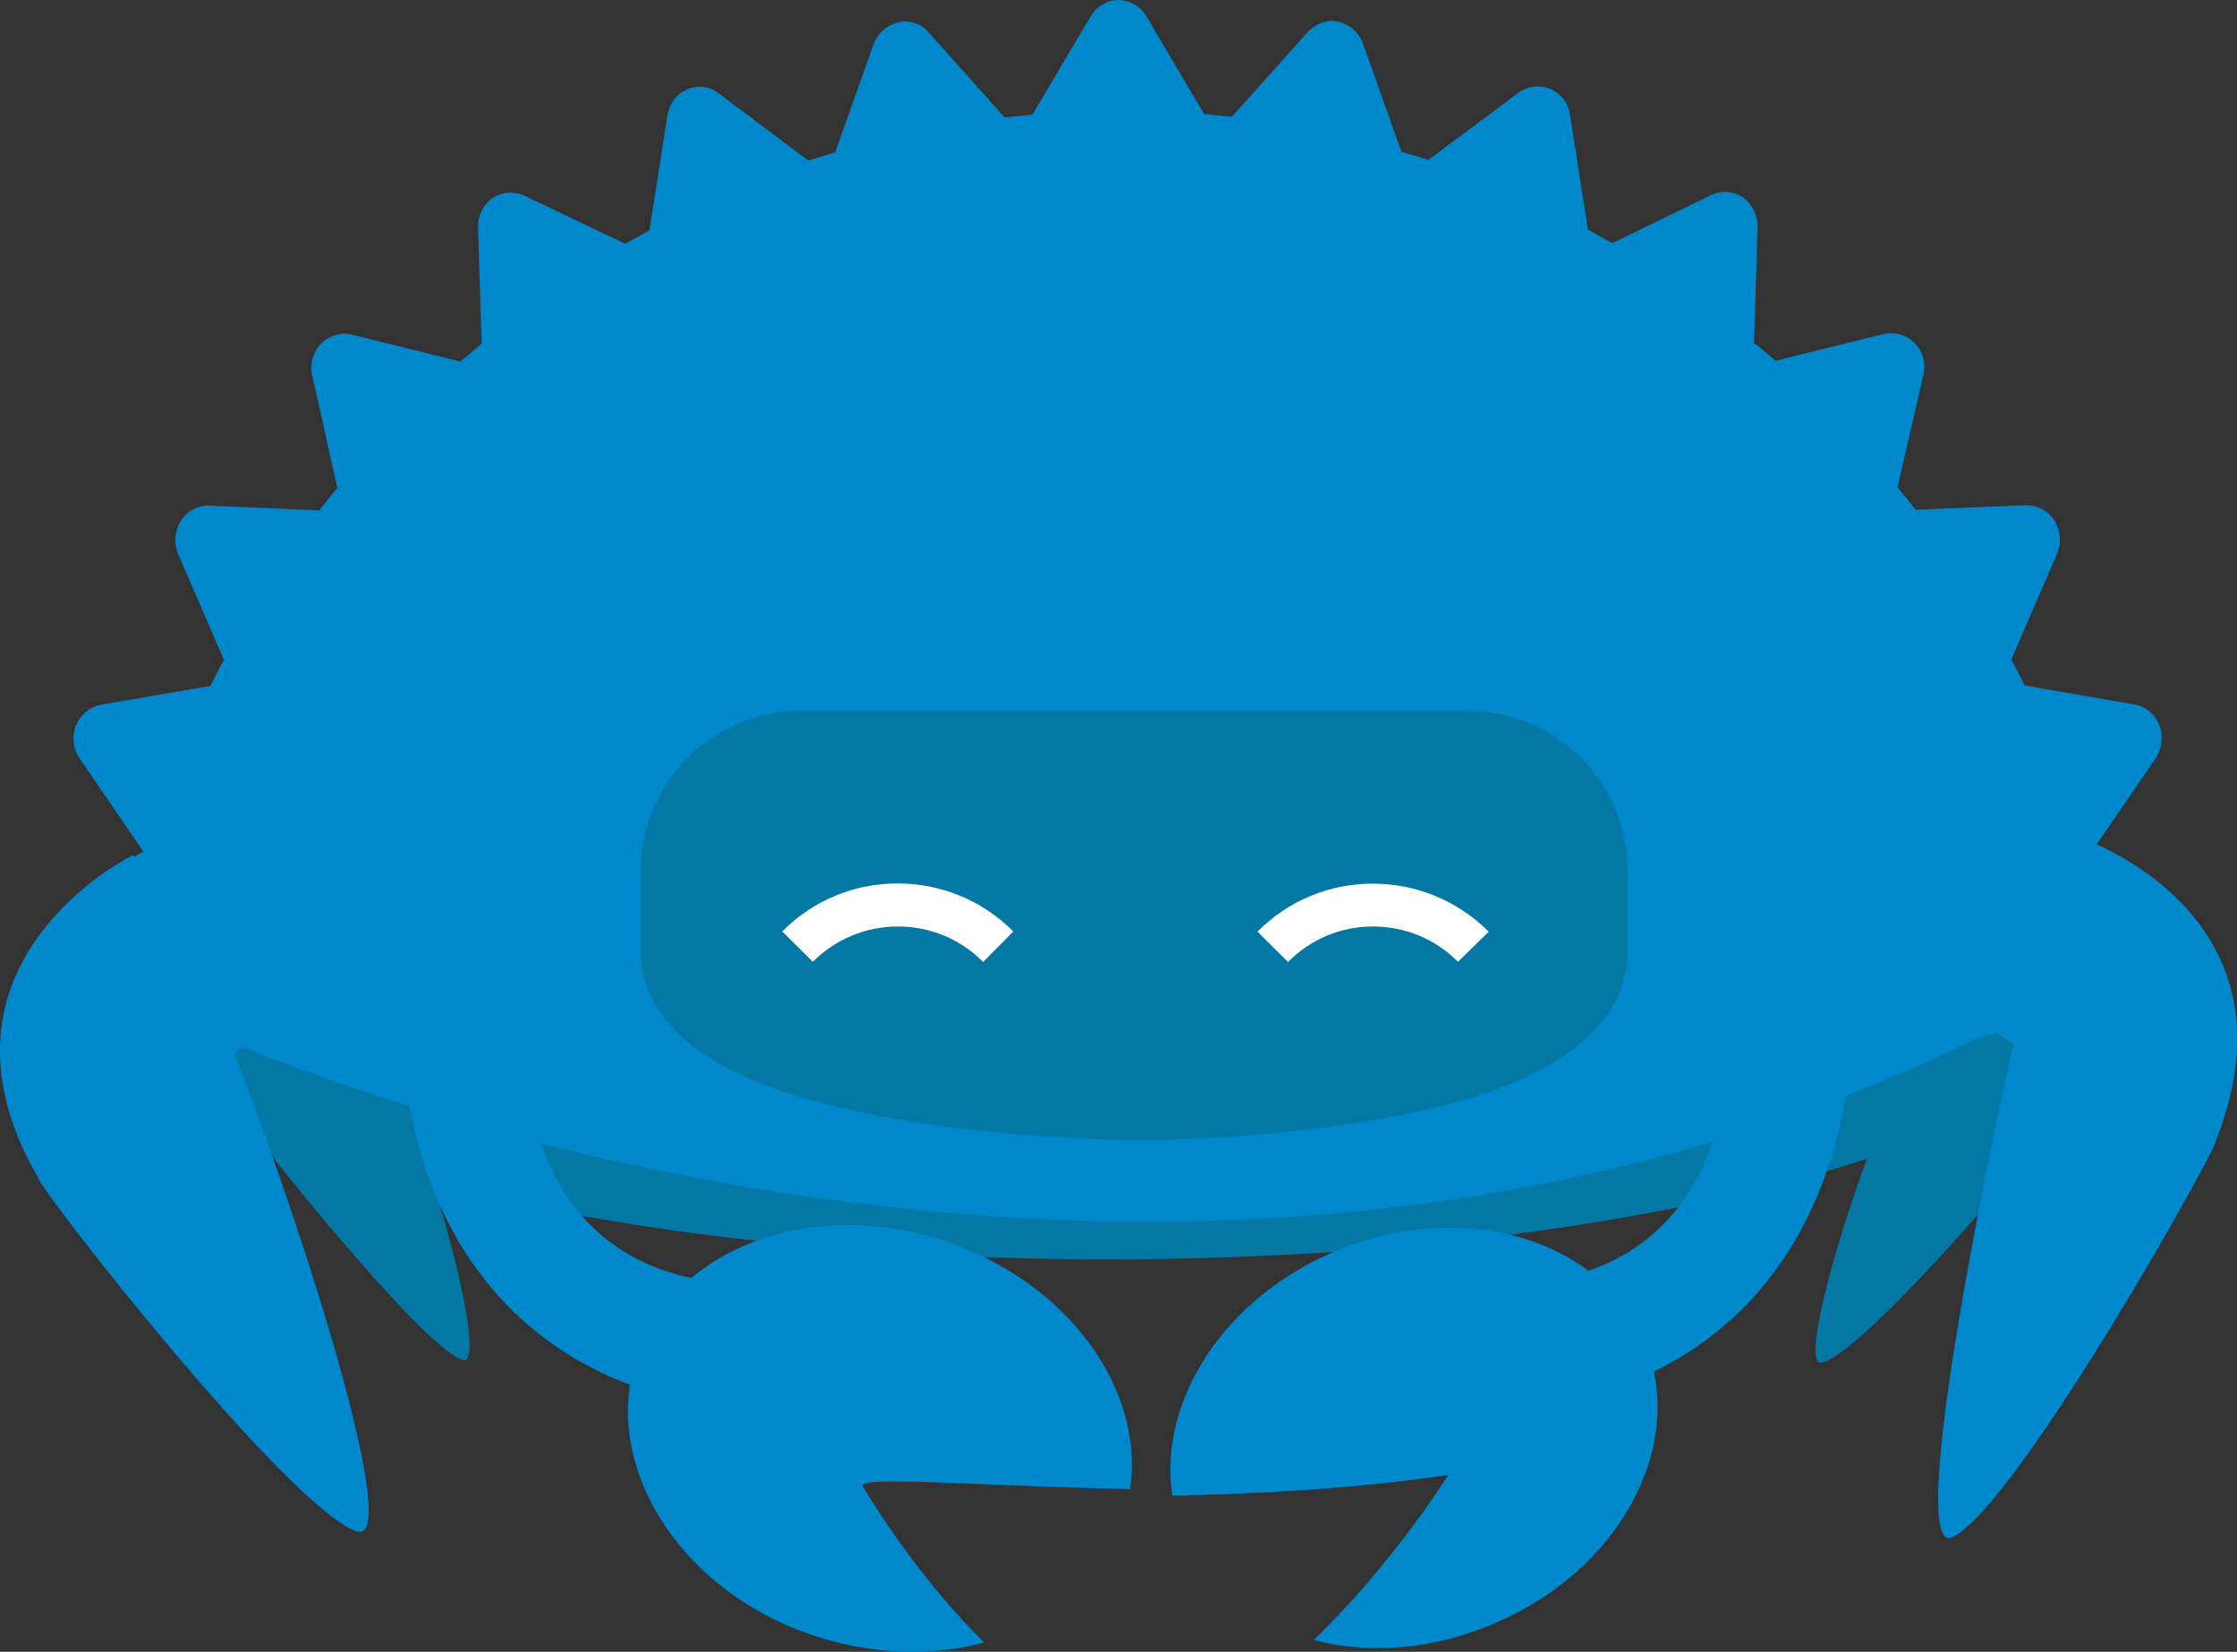 <svg version="1.1" id="Слой_1" xmlns="http://www.w3.org/2000/svg" x="0" y="0" viewBox="0 0 1039.8 767.7" width="1039.8" height="767.7" xml:space="preserve">
    <rect x="0" y="0" width="1039.8" height="767.7" fill="#333333" stroke="none"/>
    <style>
        .st0{fill:#0478a5}.st2{fill:#08c}.st3{fill:#fff}
    </style>
    <path class="st0" d="M515.3 287.5c-129.2 0-246.7 15.4-333.8 40.8v216.2c87.1 25.4 204.2 40.8 333.8 40.8 147.9 0 280.4-20.4 369.2-52.5V339.6c-88.7-31.7-221.2-52.1-369.2-52.1z"/>
    <path class="st0" d="M890.8 483.3c-3.8-10.4-4.6-23.8-1.3-36.7 5.8-22.9 22.1-35.4 36.3-28.3 3.8 1.7 6.7 4.6 9.2 8.3h.8s43.8 52.1 3.3 113.8c-.8 3.3-75 90-92.5 92.9-11.3 2.1 14.6-88.3 44.2-150zM172.8 473.3c5-9.6 7.1-22.5 4.2-35.8-5-24.2-23.3-40.4-40.8-36.7-4.2.8-8.1 2.8-11.3 5.8h-.8s-55.4 41.3-11.7 111.7c.8 3.8 82.5 106.7 102.5 113.8 12.5 4.6-11.6-90.8-42.1-158.8z"/>
    <path class="st2" d="M974.5 405.4c-.8-2.9-1.7-5.8-2.5-9.2l30-43.8c3-4.6 3.6-10.3 1.7-15.4-1.9-5-6.4-8.7-11.7-9.6l-50.8-8.8c-2.1-4.2-4.2-7.9-6.3-12.1l21.3-49.2c2.1-5 1.6-10.8-1.3-15.4-2.8-4.4-7.7-7.1-12.9-7.1l-51.7 2.1c-2.5-3.3-5.4-7.1-8.3-10.4l12.1-52.5c1.2-5.3-.3-10.8-4.2-14.6-3.7-3.8-9-5.3-14.2-4.2l-50.4 12.5c-3.3-2.9-6.7-5.8-10-8.3l1.7-53.8c0-5.4-2.5-10.8-6.7-13.8-4.3-2.9-9.8-3.4-14.6-1.3L749.4 113l-11.3-6.3-8.3-53.3c-.7-5.4-4.2-9.9-9.2-12.1-4.8-2-10.3-1.4-14.6 1.7l-42.1 31.3-12.5-3.8-17.9-50.4c-1.9-5-6.1-8.7-11.3-10-5-1.3-10.4.8-14.2 4.6l-35.4 39.6c-4.2-.4-8.3-.8-12.9-1.3L532.8 7.5c-2.7-4.6-7.6-7.4-12.9-7.5-5.4 0-10 2.9-12.9 7.5l-27.1 45.8c-4.2.4-8.8.8-12.9 1.3L431.6 15c-3.5-4.1-9-5.9-14.2-4.6-5.2 1.3-9.4 5-11.3 10l-17.9 50.4-12.5 3.8L334 43.3c-4.2-3.2-9.8-3.9-14.6-1.7-5 2.1-8.4 6.7-9.2 12.1l-8.3 53.3-11.3 6.3-47.1-22.5c-4.8-2.1-10.3-1.6-14.6 1.3-4.4 3.1-6.9 8.3-6.7 13.8l1.7 53.8c-3.3 2.9-6.7 5.8-10 8.3l-50.4-12.5c-5.1-1.2-10.5.4-14.2 4.2-3.8 3.8-5.3 9.3-4.2 14.6l11.7 52.5c-2.9 3.3-5.4 6.7-8.3 10.4L97 235c-5.3-.1-10.2 2.6-12.9 7.1-2.9 4.6-3.4 10.4-1.3 15.4l21.3 49.2c-2.1 3.8-4.2 7.9-6.3 12.1L47 327.5c-5.3 1-9.6 4.6-11.7 9.6-2 5.1-1.3 10.9 1.7 15.4l30 43.8c-.4.8-.4 1.7-.8 2.5l-16.7 17.5 45.8 62.9s427.1 197.1 823.8 3.3c45-8.3 55.4-77.1 55.4-77.1z"/>
    <path class="st2" d="M109.1 490c10.8-12.1 37.1-27.1 35-45.4-3.8-32.9-30.8-57.1-60.8-53.8-7.3.8-14.2 3.2-20.4 7.1-.5.1-.9-.1-1.3-.4 0 0-101.7 50-43.8 150 .4 5 115.8 152.9 147.9 164.2 20.9 7.1-19.9-126.7-56.6-221.7zM935.8 485.4c-12.5-10.4-45.4-20-46.3-38.3-1.3-32.9 22.1-60.8 52.5-62.1 7.5-.4 14.6 1.3 21.3 3.8.4 0 .8-.4 1.3-.4 0 0 107.9 34.2 65.4 141.7 0 5-91.7 168.3-122.1 184.2-19.6 10.3 5.8-129.3 27.9-228.9zM187.4 486.2s-1.3 135 130.8 165l27.5-55.4s-95.8 9.2-102.9-109.6h-55.4zM859.9 486.2s1.2 135-130.8 165l-27.5-55.4s95.8 9.2 102.9-109.6h55.4z"/>
    <path class="st2" d="M764.5 623.8c-20-47.9-84.2-67.1-143.3-42.5-52.1 21.7-82.9 69.6-76.3 113.8 41.3-.8 85.4-3.3 128.3-9.6 0 0-25.4 40.8-62.5 76.7 25 6.7 54.6 4.6 82.5-7.1 59.2-24.3 91.3-83 71.3-131.3zM525.3 692.1c6.7-46.7-28.8-95.8-85.4-115-62.1-21.3-126.7 2.9-143.8 53.3s19.6 108.8 81.7 129.6c27.5 9.2 55.8 10 79.6 3.3-27.1-26.7-47.9-58.3-56.3-72.5-2.4-5 50.1-.4 124.2 1.3z"/>
    <path class="st0" d="M530.8 530s-135 0-196.7-35.8c-8.3-5-27.5-16.3-34.2-37.9-1.6-5.6-2.3-11.3-2.1-17.1v-34.6c.1-40.9 33.2-74.1 74.2-74.2h310.4c40.9.1 74.1 33.2 74.2 74.2v34.6c.2 5.8-.5 11.5-2.1 17.1-6.7 23.3-29.2 35.8-38.3 40.8-59.6 32.5-185.4 32.9-185.4 32.9z"/>
    <path class="st0" d="M370.8 440c25.7-25.8 67.4-25.9 93.2-.2l.2.2"/>
    <path class="st3" d="M457 447.1l-.2-.2c-10.5-10.5-24.5-16.3-39.4-16.3h-.1c-14.9 0-28.9 5.9-39.5 16.4l-14.2-14.1c14.3-14.4 33.3-22.3 53.6-22.3h.1c20.2 0 39.2 7.9 53.5 22.1l.2.2-14 14.2z"/>
    <g>
        <path class="st0" d="M591.6 440c25.7-25.8 67.4-25.9 93.2-.2l.2.2"/>
        <path class="st3" d="M598.7 447.1L584.5 433c14.3-14.4 33.3-22.3 53.6-22.3h.1c20.2 0 39.2 7.9 53.6 22.1l.2.2-14.3 14-.1-.1c-10.5-10.5-24.5-16.3-39.4-16.3h-.1c-14.9 0-28.9 5.9-39.4 16.5z"/>
    </g>
</svg>
